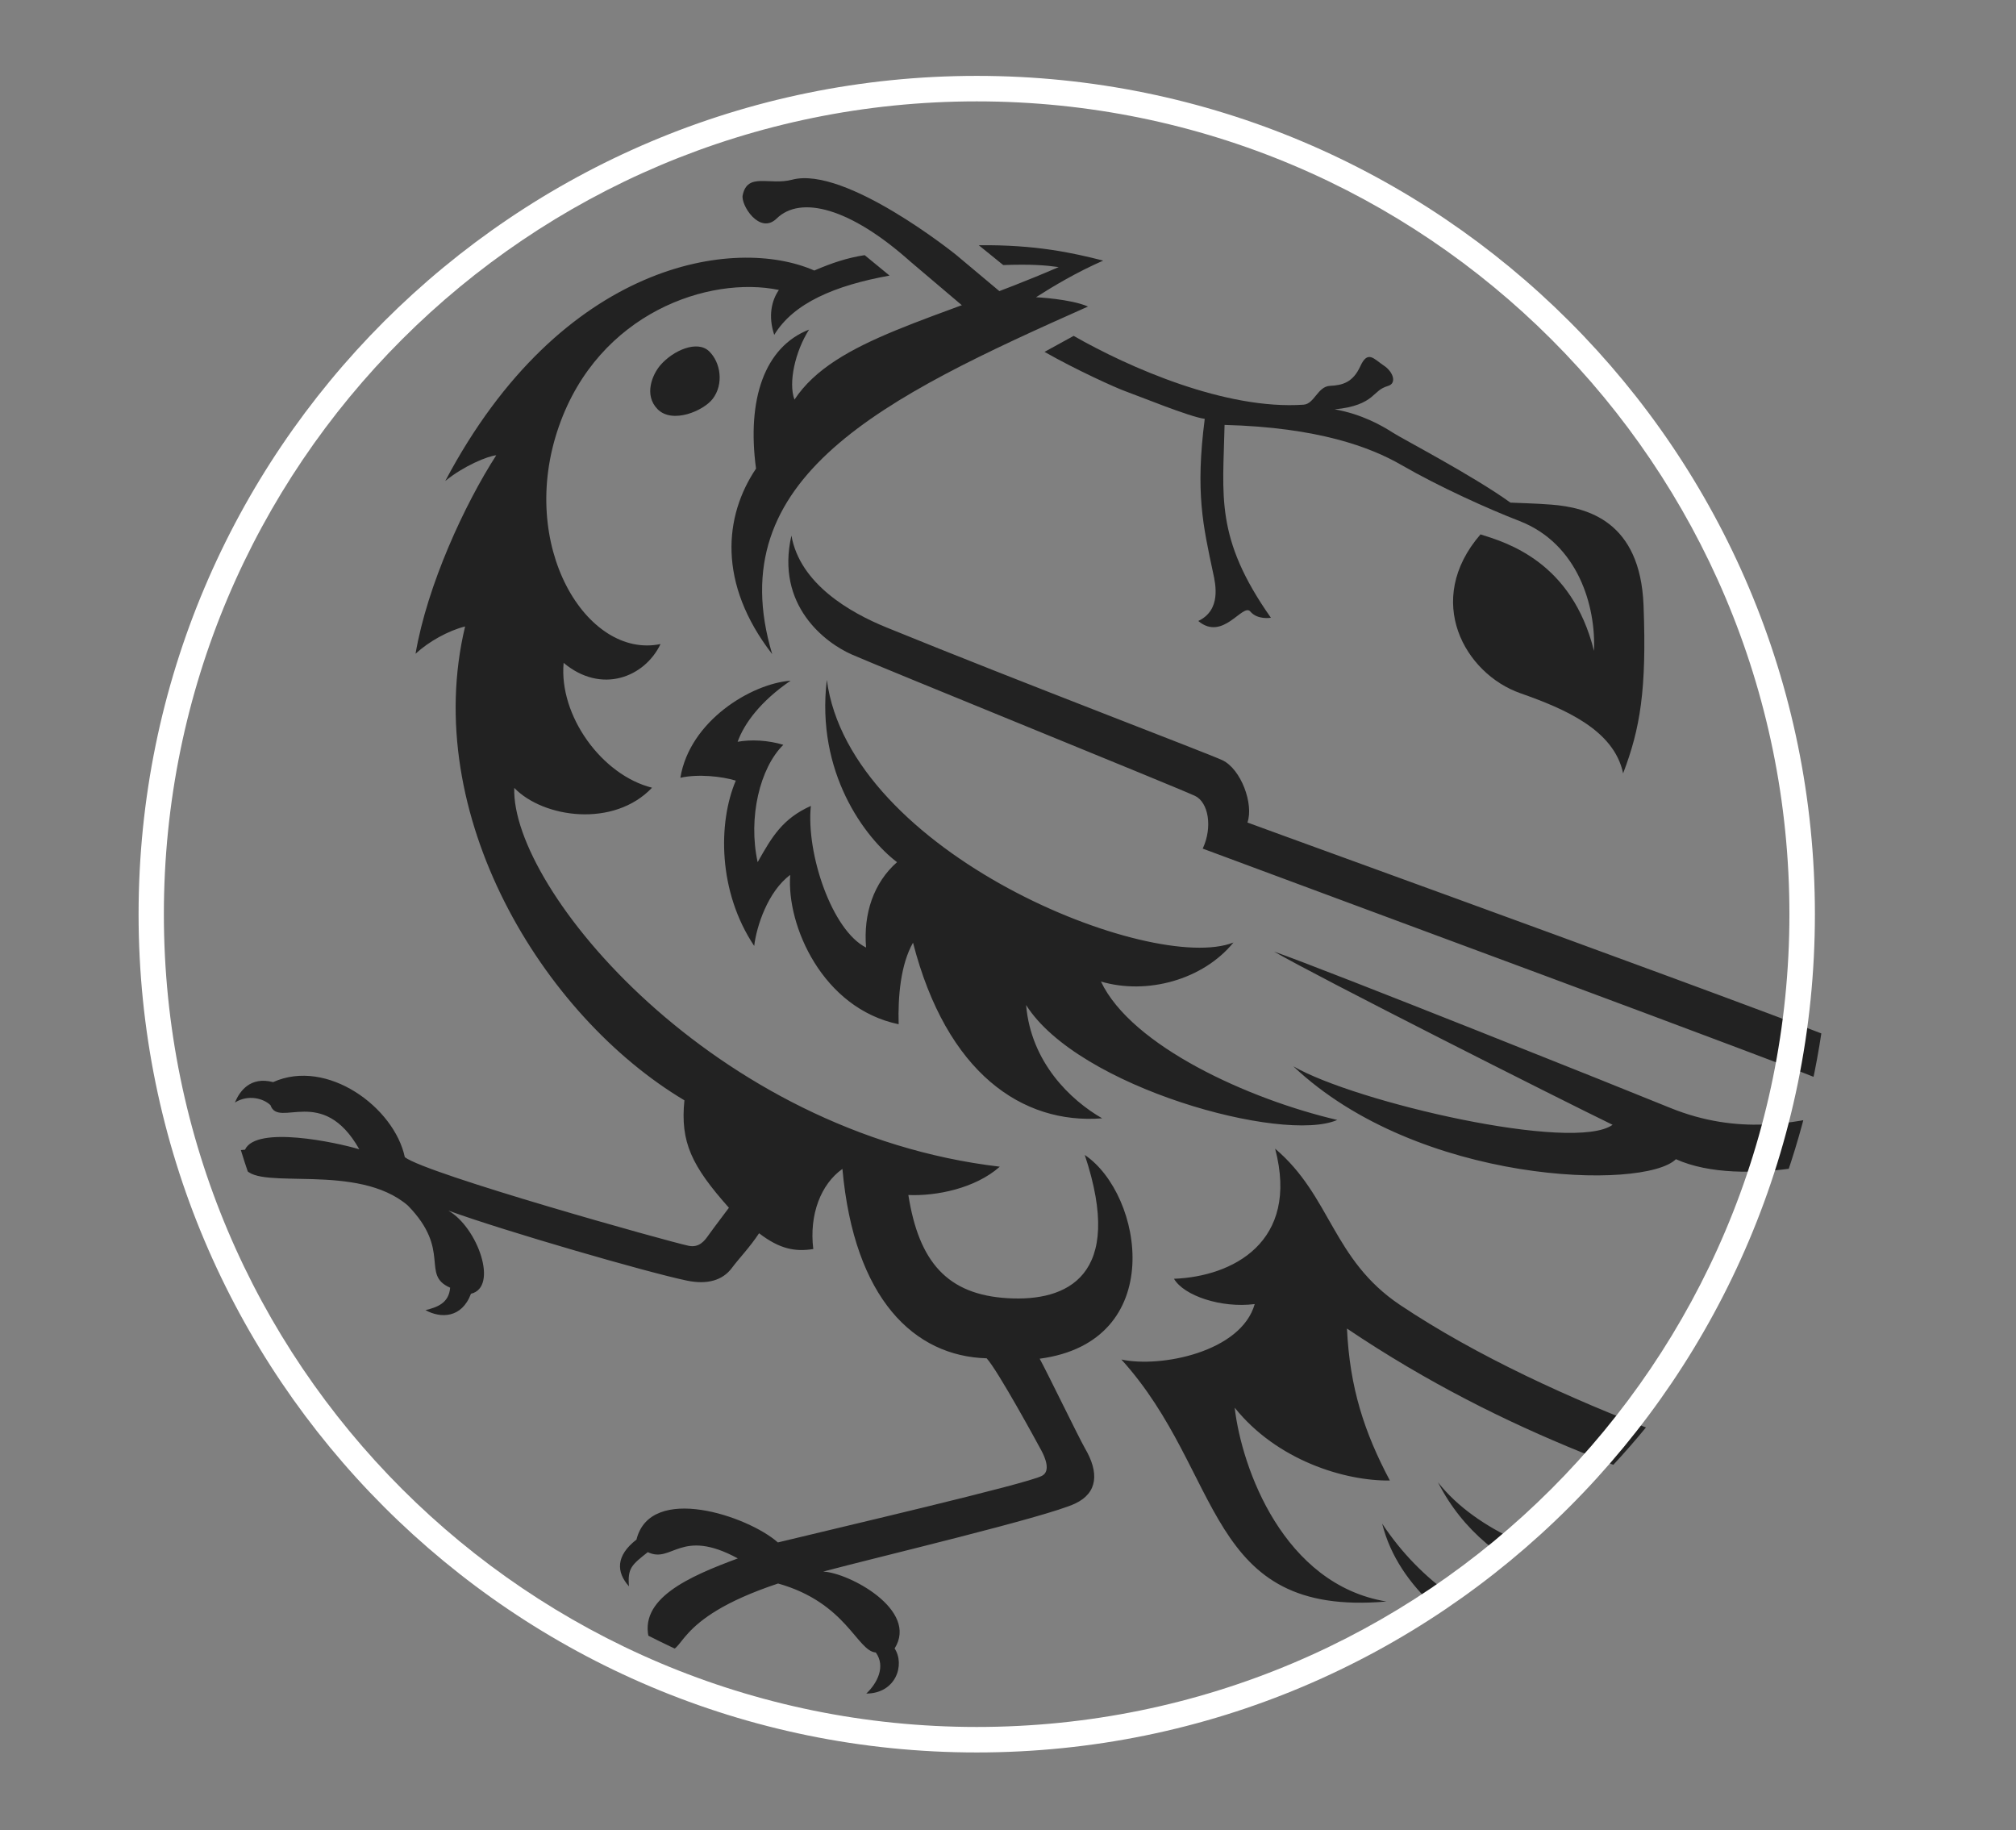 <?xml version="1.0" encoding="utf-8"?>
<!-- Generator: Adobe Illustrator 19.2.1, SVG Export Plug-In . SVG Version: 6.00 Build 0)  -->
<svg version="1.1" id="Capa_1" xmlns="http://www.w3.org/2000/svg" xmlns:xlink="http://www.w3.org/1999/xlink" x="0px" y="0px"
	 width="99.65px" height="90.45px" viewBox="0 0 99.65 90.45" enable-background="new 0 0 99.65 90.45" xml:space="preserve">
<rect x="0" y="0" width="99.65" height="90.45" fill="#808080" stroke="none"/>
<g>
	<g>
		<g>
			<circle fill="none" cx="50.28" cy="45.18" r="41.43"/>
			<g>
				<circle fill="none" cx="50.31" cy="45.06" r="40.17"/>
			</g>
		</g>
		<g>
			<defs>
				<circle id="SVGID_1_" cx="50.31" cy="45.06" r="40.17"/>
			</defs>
			<clipPath id="SVGID_2_">
				<use xlink:href="#SVGID_1_"  overflow="visible"/>
			</clipPath>
			<g clip-path="url(#SVGID_2_)">
				<g>
					<path fill="#222222" d="M32.64,18.05c0.64-0.74,1.83-1.25,2.41-0.69s0.73,1.63,0.18,2.35c-0.45,0.59-1.99,1.26-2.73,0.51
						C31.82,19.52,32.24,18.52,32.64,18.05z"/>
					<g>
						<path fill="#222222" d="M82.84,57.29c3.29,1.48,9.17-0.04,10.71-1.01c1.81-1.14,1.63-2.97-0.57-4.03s-29.83-11.04-31.32-11.6
							c0.32-0.9-0.31-2.64-1.24-3.08c-0.75-0.35-9.98-3.86-16.6-6.56c-1.82-0.74-4.28-2.16-4.7-4.54c-0.79,3.45,1.67,5.3,2.99,5.88
							c1.58,0.69,15.83,6.47,16.95,6.98c0.67,0.31,0.89,1.54,0.39,2.61c4.7,1.76,29.94,11.07,31.1,11.65
							c1.16,0.58,1.27,1.18-0.01,1.48c-1.72,0.39-4.58,1.07-7.99-0.32c-2.15-0.88-16.92-6.79-19.57-7.72
							c2.05,1.2,14.05,7.26,16.73,8.56c-1.92,1.38-12.7-1.11-15.78-2.89C70.11,58.55,81.27,58.84,82.84,57.29z M54.42,48.51
							c2.27,0.67,5.04-0.08,6.55-1.93c-4.03,1.6-18.98-4.43-20.1-12.98c-0.55,4.58,1.89,7.81,3.47,9.01
							c-1.16,1.02-1.67,2.55-1.53,4.22c-1.68-0.84-2.97-4.63-2.73-7c-1.4,0.63-1.92,1.52-2.63,2.78c-0.48-2.2,0.11-4.66,1.27-5.8
							c-0.76-0.23-1.6-0.27-2.26-0.15c0.33-0.91,1.13-2,2.62-3.02c-1.95,0.15-4.99,1.99-5.45,4.8c0.87-0.2,2.06-0.07,2.74,0.14
							c-0.88,2.07-0.89,5.48,0.91,8.17c0.11-0.95,0.67-2.69,1.78-3.51c-0.19,2.5,1.6,6.6,5.36,7.38c-0.04-1.37,0.1-2.96,0.71-4.03
							c1.66,6.44,5.4,8.99,9.35,8.68c-1.57-0.9-3.52-2.77-3.76-5.6c2.57,4.08,12.72,6.85,15.38,5.68
							C61.73,54.33,55.93,51.7,54.42,48.51z M49.59,13.1c1.4-0.05,2.09,0.01,2.74,0.1c-6.05,2.63-11.06,3.52-13.06,6.55
							c-0.31-0.83,0.03-2.37,0.72-3.46c-2.2,0.86-3.08,3.44-2.62,6.87c-1.57,2.33-1.92,5.66,0.8,9.17
							c-2.63-8.75,5.49-12.68,15.61-17.18c-0.87-0.38-2.57-0.46-2.57-0.46c0.86-0.55,2-1.23,3.32-1.81
							c-1.53-0.39-3.35-0.79-6.15-0.76L49.59,13.1z M58.03,63.2c0.49,0.84,2.34,1.46,3.99,1.25c-0.67,2.37-4.65,3.16-6.59,2.74
							c5.1,5.63,4.1,12.74,13.1,11.96c-5.08-0.84-7.15-6.57-7.5-9.58c2.09,2.61,5.45,3.63,7.67,3.6c-1.27-2.4-1.98-4.58-2.12-7.51
							c8,5.38,15.48,7.65,22.08,9.74c1.15,0.36,0.82,1.49,0.05,1.86c-3.23,1.59-13.81,0.84-17.63-4c2.47,4.85,8.01,6.1,13.66,6.82
							c0.03,0.33,0.06,2.33-1.96,2.13c-3.74-0.38-10.56-1.01-14.46-6.91c1.61,6.45,12.01,8.88,15.13,9.73
							c1.44,0.39,3.45,0.37,4.17-4.85c1.9-0.37,3.47-1.39,4.14-2.22c0.69-0.86,2.18-3.81-0.55-4.33c-3.15-0.6-14.39-4.04-22.01-9.14
							c-3.35-2.25-3.4-5.37-6.17-7.72C64.25,61.41,60.9,63.09,58.03,63.2z M53.62,57.08c2,6.01-0.9,7.25-3.8,7.08
							c-2.99-0.17-4.4-1.79-4.92-5.1c1.37,0.06,3.3-0.32,4.52-1.4c-14.16-1.66-24.17-13.74-24-18.72c1.44,1.49,4.92,1.98,6.81-0.01
							c-2.48-0.62-4.61-3.56-4.37-6.17c1.86,1.56,4,0.72,4.79-0.93c-3.64,0.76-7.1-4.85-5.02-10.77c1.97-5.62,7.44-7.44,10.87-6.73
							c-0.36,0.52-0.54,1.29-0.23,2.22c0.95-1.57,2.99-2.44,5.7-2.93l-1.23-1.01c-0.85,0.13-1.61,0.38-2.49,0.76
							c-3.91-1.72-12.49-0.47-18.24,10.4c0.92-0.75,2.1-1.23,2.52-1.27c-1.55,2.4-3.41,6.41-3.99,9.81
							c0.66-0.61,1.62-1.14,2.45-1.35c-2.22,9.27,3.81,19.23,10.84,23.42c-0.21,2.07,0.36,3.24,2.2,5.31
							c-0.15,0.21-0.7,0.92-1.02,1.37c-0.17,0.24-0.44,0.62-0.97,0.51c-0.93-0.19-12.96-3.55-14.03-4.38
							c-0.52-2.46-3.84-4.91-6.51-3.71c-1.13-0.29-1.65,0.44-1.89,1.01c0.65-0.41,1.41-0.21,1.76,0.13c0.4,1.17,2.57-1.04,4.39,2.18
							c-1.13-0.34-5.1-1.19-5.65,0.02c-0.5,0.05-1.28,0.06-1.56,1.13c0.63-0.29,1.13-0.32,1.57-0.19c0.71,1.09,5.55-0.32,8.04,1.82
							c2.18,2.23,0.62,3.42,2.09,4.06c-0.06,0.77-0.65,0.97-1.22,1.11c0.75,0.41,1.79,0.41,2.25-0.81c1.37-0.32,0.34-3.27-1.12-4.11
							c2.77,1.01,9.82,3.05,11.79,3.46c1.01,0.21,1.77-0.01,2.23-0.63c0.34-0.46,0.88-1.01,1.34-1.71c1.03,0.79,1.79,0.92,2.68,0.78
							c-0.21-1.71,0.38-3.21,1.44-3.96c0.58,6.44,3.56,9.26,7.13,9.36c0.57,0.63,2.49,4.16,2.7,4.55c0.19,0.35,0.48,1.03,0.03,1.26
							c-0.76,0.4-10.09,2.57-13.05,3.29c-1.48-1.31-6.3-2.93-6.99-0.14c-1.02,0.79-1.01,1.6-0.37,2.31
							c-0.08-0.91,0.15-1.07,0.93-1.69c1.2,0.58,1.62-1.23,4.45,0.31c-2.4,0.89-4.97,2-4.37,4.04c-0.36,0.43-0.29,1.51-0.08,2.16
							c0.41-0.38,0.65-0.89,0.83-1.69c1.1,0.32,0.2-1.47,5.61-3.27c3.38,0.95,3.9,3.34,4.83,3.41c0.5,0.69,0.07,1.52-0.47,2.03
							c1.48-0.01,1.92-1.44,1.4-2.23c1.2-1.9-2.25-3.74-3.53-3.8c2.7-0.72,11.02-2.69,12.45-3.36c1.13-0.53,1.19-1.54,0.49-2.73
							c-0.3-0.52-1.87-3.76-2.24-4.43C57.73,66.31,56.52,59.04,53.62,57.08z"/>
						<path fill="#222222" d="M81.24,29.92c-0.16-4.17-2.79-4.84-4.55-4.98c-0.92-0.07-1.47-0.07-2.03-0.1
							c-1.86-1.34-5.34-3.15-5.8-3.45c-0.54-0.35-1.56-0.93-2.89-1.16c1-0.09,1.5-0.35,1.81-0.6c0.31-0.25,0.41-0.43,0.84-0.56
							c0.43-0.13,0.25-0.7-0.23-1.01c-0.48-0.32-0.78-0.77-1.15,0.04c-0.37,0.81-0.89,0.94-1.5,0.97c-0.61,0.03-0.77,0.89-1.3,0.93
							c-3.85,0.27-8.64-1.84-11.37-3.4l-1.44,0.79c1.54,0.88,3.51,1.77,3.98,1.94c0.7,0.25,3.21,1.28,3.94,1.37
							c-0.47,3.65-0.08,5.29,0.41,7.6c0.13,0.58,0.41,1.85-0.73,2.39c1.22,1.03,2.2-0.9,2.57-0.47c0.36,0.43,1.02,0.31,1.02,0.31
							c-2.79-3.96-2.36-6.03-2.29-9.53c4.61,0.12,7.22,1.1,8.74,1.98c1.89,1.09,4.31,2.18,5.84,2.77c2.9,1.13,3.78,4.22,3.68,6.42
							c-1.09-4.41-4.33-5.36-5.61-5.76c-2.83,3.27-0.77,6.89,1.97,7.85c2.19,0.77,4.63,1.81,5.08,3.96
							C81.07,36.02,81.4,34.1,81.24,29.92z"/>
					</g>
				</g>
				<path fill="#222222" d="M44.99,12.92c-2.98-2.66-5.42-3.27-6.6-2.12c-0.84,0.82-1.78-0.67-1.68-1.15
					c0.24-1.15,1.32-0.47,2.45-0.77c2.63-0.69,8.08,3.7,8.08,3.7l2.22,1.86l-1.77,0.77L44.99,12.92z"/>
			</g>
		</g>
	</g>
</g>
<path fill="#FFFFFF" d="M48.28,3.75C25.4,3.75,6.85,22.3,6.85,45.18c0,22.88,18.55,41.43,41.43,41.43
	c22.88,0,41.43-18.55,41.43-41.43C89.71,22.3,71.16,3.75,48.28,3.75z M48.28,85.35C26.09,85.35,8.1,67.37,8.1,45.18
	C8.1,23,26.09,5.01,48.28,5.01c22.19,0,40.17,17.98,40.17,40.17C88.45,67.37,70.46,85.35,48.28,85.35z"/>
</svg>

